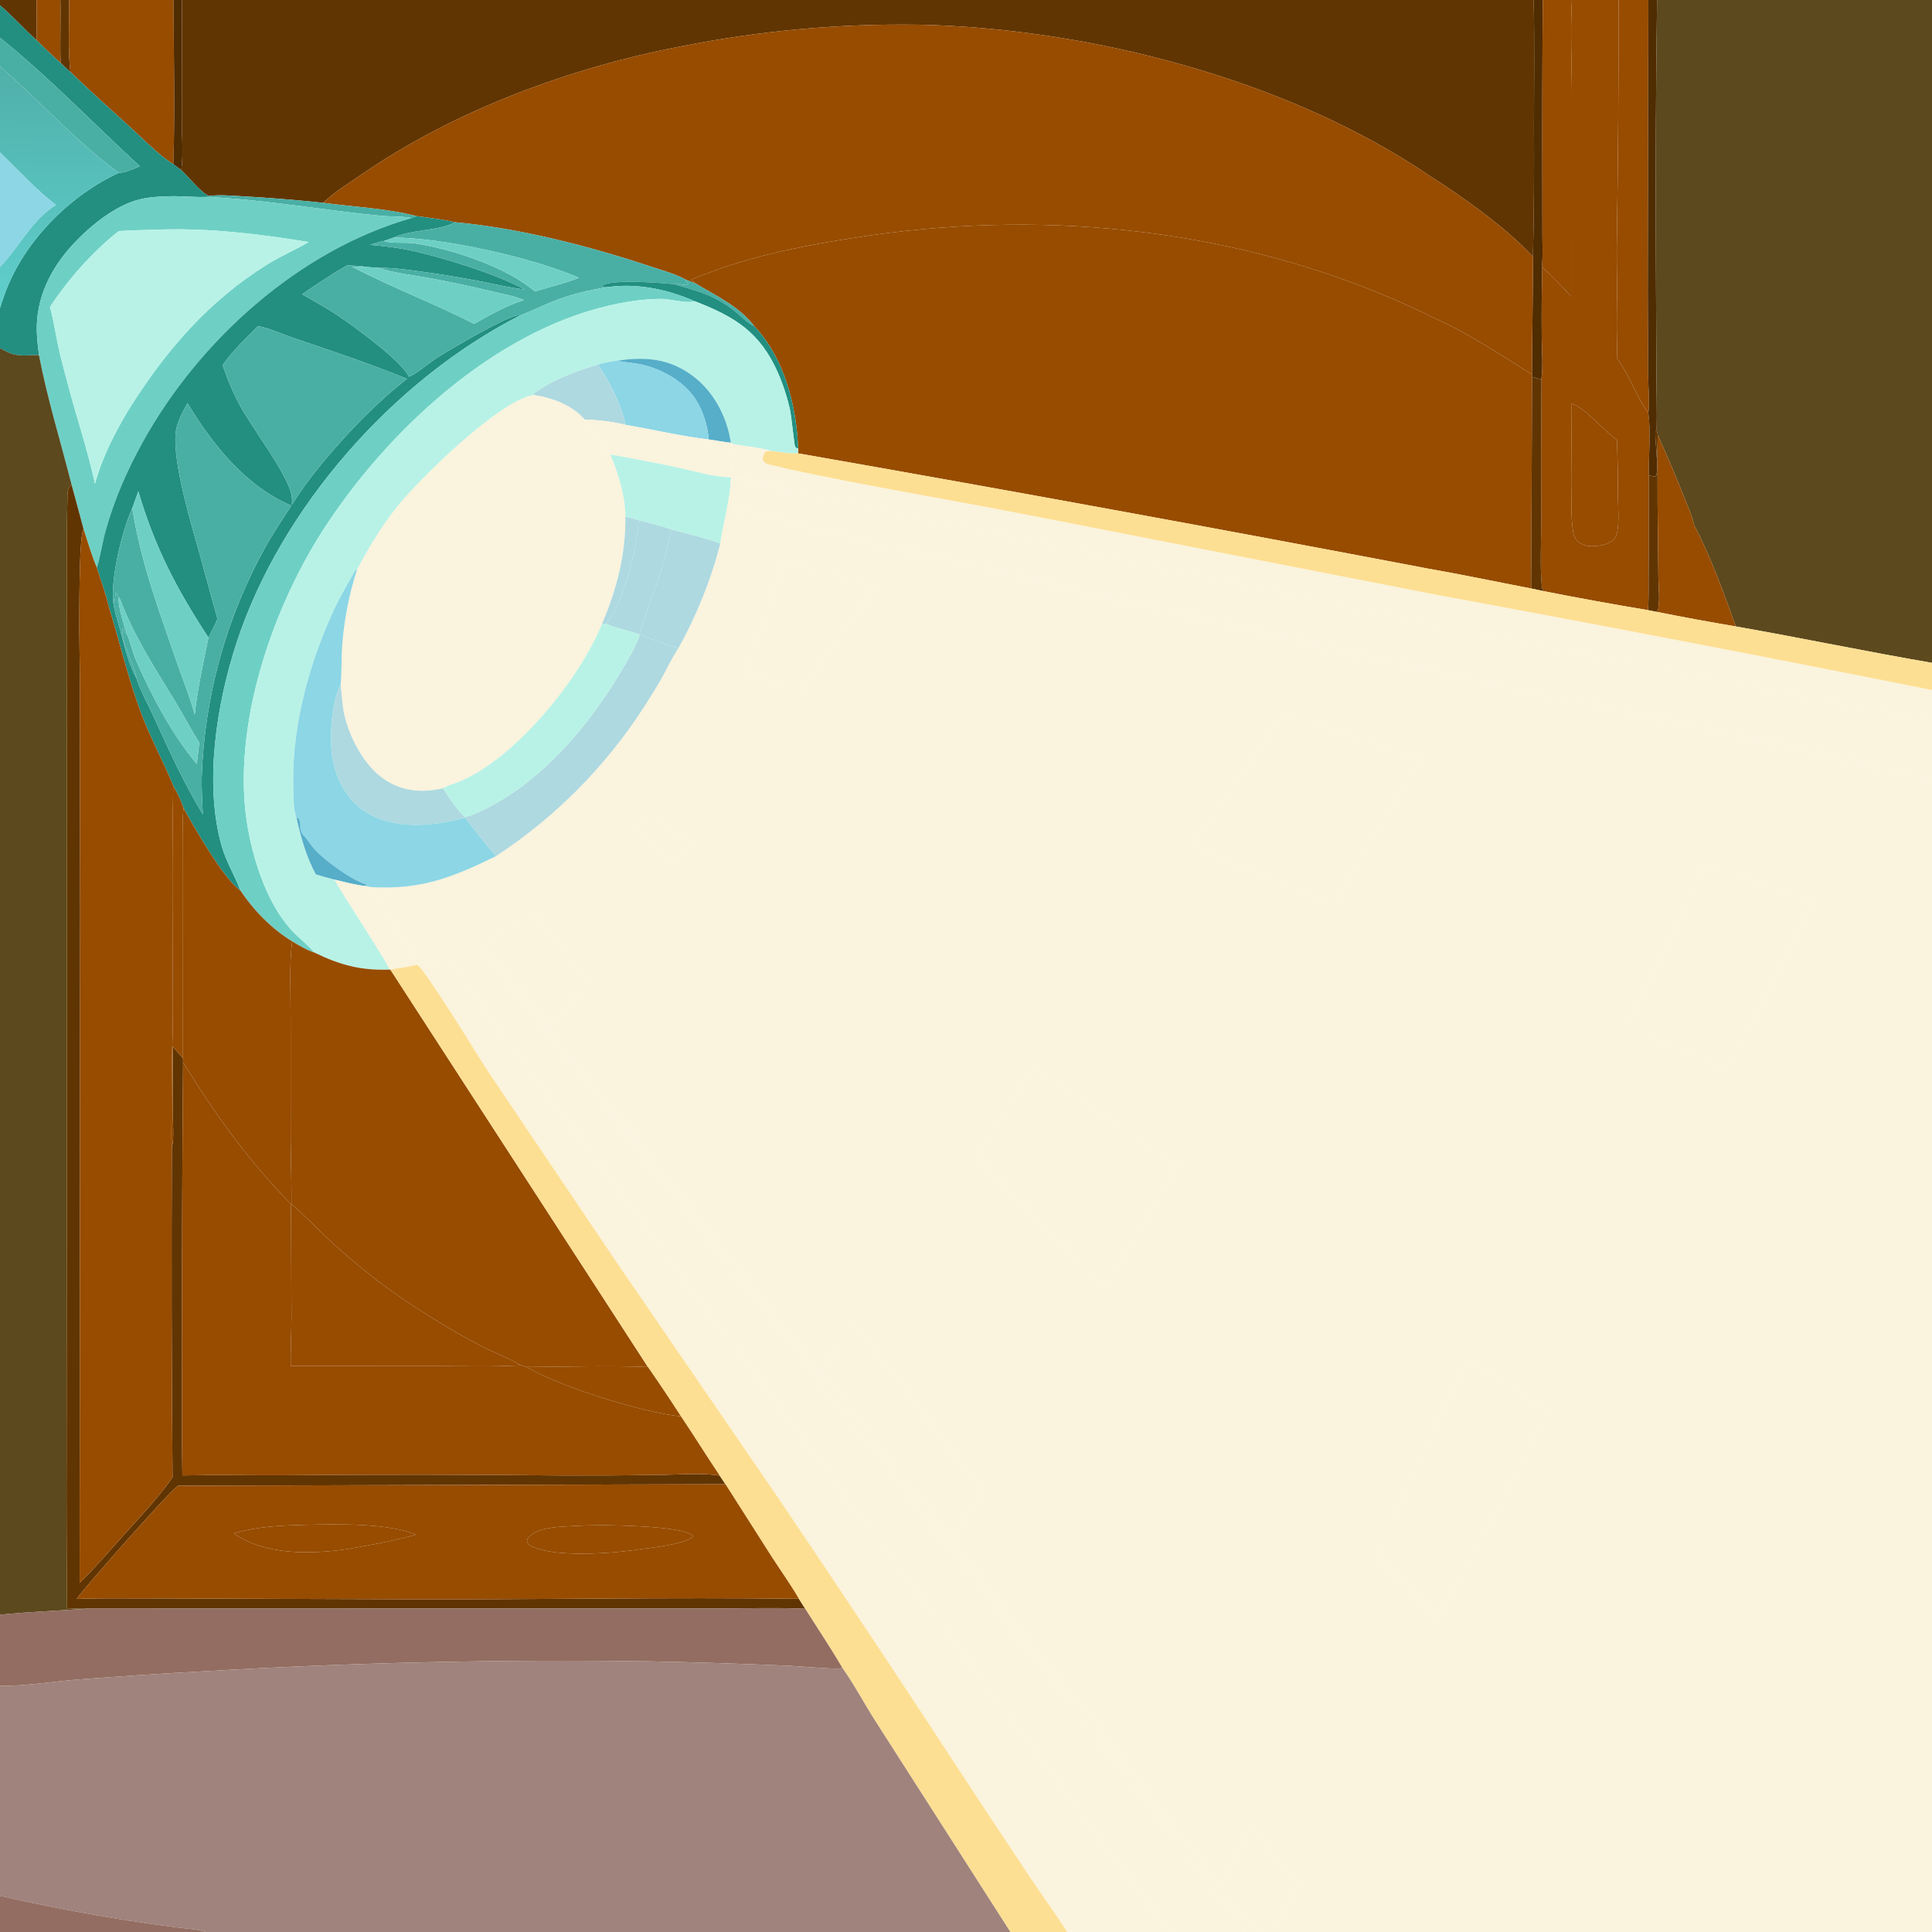 <?xml version="1.0" encoding="utf-8" ?>
<svg xmlns="http://www.w3.org/2000/svg" xmlns:xlink="http://www.w3.org/1999/xlink" width="1024" height="1024">
	<path fill="#613501" d="M0 0L19.367 0C19.409 7.142 19.536 14.294 19.477 21.435C12.817 15.406 6.829 8.685 0 2.825L0 0Z"/>
	<path fill="#974C00" d="M19.367 0L32.011 0C32.283 11.132 31.723 22.293 32.139 33.41C27.786 29.542 23.624 25.522 19.477 21.435C19.536 14.294 19.409 7.142 19.367 0Z"/>
	<path fill="#613501" d="M32.011 0L36.636 0C36.715 10.516 35.933 28.545 37.381 38.222C35.566 36.7 33.866 35.031 32.139 33.41C31.723 22.293 32.283 11.132 32.011 0Z"/>
	<path fill="#974C00" d="M36.636 0L86.037 0L91.977 0C92.008 28.922 92.866 58.136 91.853 87.022C90.085 85.948 88.457 84.715 86.802 83.478C80.474 78.488 74.688 72.597 68.731 67.162C58.211 57.564 47.624 48.123 37.381 38.222C35.933 28.545 36.715 10.516 36.636 0Z"/>
	<path fill="#502C01" d="M91.977 0L96.466 0L96.376 62.866C96.34 71.641 97.28 81.542 96.083 90.188L91.853 87.022C92.866 58.136 92.008 28.922 91.977 0Z"/>
	<path fill="#613501" d="M96.466 0L812.861 0C813.401 22.324 813.061 44.73 813.026 67.062C813.194 90.069 813.021 113.076 812.508 136.078C798.574 120.921 775.26 104.287 757.699 93.168C682.738 42.15 576.953 14.897 486.985 13.09C444.852 12.45 402.77 16.268 361.441 24.483C303.12 35.566 241.425 58.267 192.361 91.987C185.511 96.695 177.274 101.742 171.272 107.502C157.32 106.009 143.333 104.867 129.324 104.079C123.298 103.765 116.905 103.109 110.903 103.836C107.202 102.977 99.412 93.125 96.083 90.188C97.28 81.542 96.34 71.641 96.376 62.866L96.466 0Z"/>
	<path fill="#502C01" d="M812.861 0L817.707 0C817.461 32.53 817.38 65.061 817.463 97.592L817.499 124.586C817.517 130.014 817.801 135.625 817.299 141.03L817.444 141.569C817.129 153.943 817.031 166.322 817.149 178.699C817.214 185.987 817.948 194.066 816.928 201.256C815.358 200.637 813.663 200.23 812.042 199.753L811.952 198.442L812.568 136.445L812.508 136.078C813.021 113.076 813.194 90.069 813.026 67.062C813.061 44.73 813.401 22.324 812.861 0Z"/>
	<path fill="#974C00" d="M817.707 0L832.715 0C833.624 16.936 832.718 34.281 832.715 51.266L832.726 157.155C827.856 151.68 822.773 146.604 817.444 141.569L817.299 141.03C817.801 135.625 817.517 130.014 817.499 124.586L817.463 97.592C817.38 65.061 817.461 32.53 817.707 0Z"/>
	<path fill="#974C00" d="M832.715 0L857.903 0C857.923 43.282 857.599 86.564 856.931 129.841C856.802 149.7 857.711 169.558 856.959 189.409L857.05 189.946C863.676 198.833 867.156 210.094 873.657 218.961C875.089 229.343 873.773 240.84 873.911 251.369L873.963 251.897C873.821 268.831 874.044 285.764 873.818 302.697C873.727 309.477 874.062 316.648 873.407 323.374C854.981 320.308 836.602 316.968 818.275 313.355C817.683 312.261 817.258 311.504 817.149 310.245C816.183 299.121 816.928 287.266 816.892 276.07C816.799 251.387 816.844 226.703 817.026 202.02L816.928 201.256C817.948 194.066 817.214 185.987 817.149 178.699C817.031 166.322 817.129 153.943 817.444 141.569C822.773 146.604 827.856 151.68 832.726 157.155L832.715 51.266C832.718 34.281 833.624 16.936 832.715 0ZM856.929 233.16C849.587 227.794 841.375 217.285 833.037 213.76C832.928 227.791 832.936 241.824 833.059 255.856C833.095 264.355 832.381 273.715 833.836 282.074C834.152 283.889 834.712 285.347 836.021 286.67C838.299 288.975 841.455 289.556 844.585 289.478C848.318 289.384 852.842 288.535 855.508 285.674C856.666 284.431 857.045 282.866 857.3 281.231C858.158 275.739 857.637 269.651 857.587 264.082C857.543 253.909 857.378 243.736 857.091 233.567L856.929 233.16Z"/>
	<path fill="#974C00" d="M857.903 0L873.666 0L873.36 155.845L873.59 200.034C873.631 206.082 874.47 213.037 873.657 218.961C867.156 210.094 863.676 198.833 857.05 189.946L856.959 189.409C857.711 169.558 856.802 149.7 856.931 129.841C857.599 86.564 857.923 43.282 857.903 2.66454e-15L857.903 0Z"/>
	<path fill="#502C01" d="M873.666 0L878.282 0C877.64 45.982 877.432 91.97 877.659 137.956L877.935 197.802C877.979 207.86 878.292 217.972 878.069 228.022L877.43 228.204C876.835 232.49 879.667 250.046 877.509 252.505C876.158 252.535 875.237 252.283 873.963 251.897L873.911 251.369C873.773 240.84 875.089 229.343 873.657 218.961C874.47 213.037 873.631 206.082 873.59 200.034L873.36 155.845L873.666 0Z"/>
	<path fill="#5C491D" d="M878.282 0L1024 0L1024 351.326C989.263 345.367 954.754 338.123 920.034 332.029C913.536 313.863 906.773 295.285 897.869 278.139C896.992 273.689 894.877 269.199 893.228 264.974C888.666 253.407 883.803 241.962 878.643 230.649C878.559 229.653 878.37 228.964 878.069 228.022C878.292 217.972 877.979 207.86 877.935 197.802L877.659 137.956C877.432 91.97 877.64 45.982 878.282 0Z"/>
	<path fill="#228F81" d="M0 2.825C6.829 8.685 12.817 15.406 19.477 21.435C23.624 25.522 27.786 29.542 32.139 33.41C33.866 35.031 35.566 36.7 37.381 38.222C47.624 48.123 58.211 57.564 68.731 67.162C74.688 72.597 80.474 78.488 86.802 83.478C88.457 84.715 90.085 85.948 91.853 87.022L96.083 90.188C99.412 93.125 107.202 102.977 110.903 103.836L109.65 104.362L109.034 104.388C102.751 104.603 96.46 103.869 90.155 104.007C84.744 104.126 78.936 104.417 73.67 105.768C60.901 109.044 47.874 119.69 39.043 129.124C26.851 142.15 18.851 158.154 19.534 176.245C19.686 180.274 20.174 184.277 20.663 188.276C16.823 188.076 13.009 188.74 9.17 188.157C8.894 188.116 8.62 188.062 8.345 188.017C5.335 187.523 2.684 185.955 0 184.571L0 163.272C0.802 160.652 1.671 158.052 2.605 155.477C12.709 127.987 36.667 103.786 62.997 91.584C66.658 91.613 70.798 89.463 74.123 88.077C49.299 65.353 26.299 41.13 0 20.002L0 2.825Z"/>
	<path fill="#974C00" d="M171.272 107.502C177.274 101.742 185.511 96.695 192.361 91.987C241.425 58.267 303.12 35.566 361.441 24.483C402.77 16.268 444.852 12.45 486.985 13.09C576.953 14.897 682.738 42.15 757.699 93.168C775.26 104.287 798.574 120.921 812.508 136.078L812.568 136.445L811.952 198.442C794.273 187.446 776.736 175.569 757.481 167.397L757.395 167.166C753.832 165.446 750.249 163.766 746.648 162.127C657.801 121.839 557.207 110.957 461.094 124.795C436.759 128.298 412.11 132.709 388.59 140.043C381.119 142.373 373.784 145.331 366.463 148.089C366.504 148.57 368.129 149.537 368.675 150.25L363.561 148.281C358.024 145.162 350.812 143.242 344.782 141.232C312.506 130.468 275.102 120.871 241.257 117.806C234.514 116.233 227.518 115.533 220.671 114.508C204.625 110.409 187.656 109.706 171.272 107.502Z"/>
	<path fill="#49AFA5" d="M0 20.002C26.299 41.13 49.299 65.353 74.123 88.077C70.798 89.463 66.658 91.613 62.997 91.584C40.703 75.472 21.072 53.352 0 35.299L0 20.002Z"/>
	<defs>
		<linearGradient id="gradient_0" gradientUnits="userSpaceOnUse" x1="30.431" y1="36.702" x2="29.615" y2="159.697">
			<stop offset="0" stop-color="#50B0AA"/>
			<stop offset="1" stop-color="#5FCECB"/>
		</linearGradient>
	</defs>
	<path fill="url(#gradient_0)" d="M0 35.299C21.072 53.352 40.703 75.472 62.997 91.584C36.667 103.786 12.709 127.987 2.605 155.477C1.671 158.052 0.802 160.652 0 163.272L0 141.472C10 131.075 17.02 116.362 29.618 108.615C19.27 100.754 9.391 89.879 0 80.789L0 35.299Z"/>
	<path fill="#8CD6E5" d="M0 80.789C9.391 89.879 19.27 100.754 29.618 108.615C17.02 116.362 10 131.075 0 141.472L0 80.789Z"/>
	<path fill="#49AFA5" d="M110.903 103.836C116.905 103.109 123.298 103.765 129.324 104.079C143.333 104.867 157.32 106.009 171.272 107.502C187.656 109.706 204.625 110.409 220.671 114.508C219.731 115.003 219.084 115.412 218.04 115.612C216.348 114.761 205.44 114.734 202.472 114.447C171.554 111.456 140.716 105.837 109.65 104.362L110.903 103.836Z"/>
	<path fill="#6ED0C5" d="M20.663 188.276C20.174 184.277 19.686 180.274 19.534 176.245C18.851 158.154 26.851 142.15 39.043 129.124C47.874 119.69 60.901 109.044 73.67 105.768C78.936 104.417 84.744 104.126 90.155 104.007C96.46 103.869 102.751 104.603 109.034 104.388L109.65 104.362C140.716 105.837 171.554 111.456 202.472 114.447C205.44 114.734 216.348 114.761 218.04 115.612C158.45 132.597 105.519 180.465 75.816 234.016C67.383 249.219 60.6 264.682 55.94 281.447C54.168 287.822 53.301 294.63 51.327 300.886C48.538 294.292 46.499 287.228 44.294 280.418L37.936 256.835C32.161 234.109 25.067 211.291 20.663 188.276ZM82.633 121.739C76.08 121.947 69.489 122.035 62.948 122.48C49.111 133.371 36.203 147.996 26.508 162.715C28.357 169.642 29.435 176.743 30.941 183.748C32.381 190.449 34.248 197.096 35.99 203.725C40.608 221.297 46.505 238.67 50.376 256.402C54.009 242.562 61.297 228.376 68.782 216.195C88.035 185.612 110.976 159.098 141.988 139.945C148.976 135.628 156.509 132.371 163.624 128.304C137.109 123.921 109.566 120.652 82.633 121.739Z"/>
	<path fill="#228F81" d="M220.671 114.508C227.518 115.533 234.514 116.233 241.257 117.806C232.476 122.536 218.538 121.391 208.664 125.925L203.466 127.708C200.905 128.229 198.428 128.997 195.927 129.747C202.584 130.378 209.335 131.073 215.898 132.378C232.265 135.635 263.54 145.247 277.958 153.405C269.701 152.491 261.643 150.473 253.496 148.904C241.942 146.689 230.323 144.831 218.655 143.333C212.83 142.621 206.629 141.784 200.767 141.977C198.435 141.826 196.105 141.647 193.777 141.443C190.554 140.778 187.338 140.875 184.076 140.635C175.775 145.206 167.936 150.63 160.121 155.976C166.423 159.5 172.689 163.043 178.72 167.02C187.351 172.712 213.012 191.358 216.648 199.63C218.851 199.498 228.46 191.623 231.37 189.773C236.631 186.429 272.385 165.058 275.513 167.278C208.471 201.414 148.516 269.408 125.21 341.236C114.756 373.457 108.147 415.26 117.468 448.299C119.874 456.83 124.389 463.828 127.375 471.964C118.684 466.193 102.567 437.928 97.294 428.362C95.974 424.221 93.898 420.227 91.824 416.42C86.442 403.324 79.576 390.87 74.633 377.575C67.835 359.29 63.38 340.077 57.63 321.429C56.011 314.53 53.456 307.656 51.327 300.886C53.301 294.63 54.168 287.822 55.94 281.447C60.6 264.682 67.383 249.219 75.816 234.016C105.519 180.465 158.45 132.597 218.04 115.612C219.084 115.412 219.731 115.003 220.671 114.508ZM70.109 269.369C64.765 280.793 58.325 307.518 60.139 319.934C60.818 324.697 62.478 329.365 63.732 334.004C66.108 342.789 67.871 351.446 72.321 359.529C74.587 366.447 78.479 373.358 81.511 380.005C89.902 398.401 97.001 414.099 107.486 431.614C107.286 425.119 106.758 418.606 106.914 412.107C108.304 369.176 119.93 327.199 140.825 289.67C144.94 282.245 149.834 275.126 154.427 267.982C130.361 257.84 112.426 235.455 99.394 213.635C99.201 213.955 99.016 214.279 98.84 214.608C96.246 219.371 93.425 224.621 93.042 230.127C91.858 247.109 101.789 279.101 106.524 296.189C109.459 306.778 112.231 317.401 115.284 327.958C113.874 331.342 112.099 334.637 110.485 337.932C93.571 312.094 82.067 290.156 73.304 260.434C72.221 263.406 71.156 266.384 70.109 269.369ZM136.726 172.887C130.267 179.373 123.182 185.982 117.992 193.561C120.671 201.292 123.702 208.747 127.722 215.899C134.676 228.27 150.339 248.502 154.13 260.727C154.839 263.011 154.85 265.188 154.721 267.552C160.083 258.898 166.137 251.03 172.656 243.227C185.931 227.542 199.563 213.536 215.686 200.748C195.721 192.638 175.425 185.854 155.03 178.942C149.853 177.187 141.85 173.556 136.726 172.887Z"/>
	<path fill="#49AFA5" d="M208.664 125.925C218.538 121.391 232.476 122.536 241.257 117.806C275.102 120.871 312.506 130.468 344.782 141.232C350.812 143.242 358.024 145.162 363.561 148.281L363.413 149.093L364.762 149.924L364.8 150.617C362.561 152.009 358.697 149.33 357.108 150.588C349.286 149.893 324.755 147.84 318.993 151.395C319.929 152.015 320.591 152.102 321.697 152.223C311.849 153.821 302.042 156.148 292.766 159.888C286.964 162.227 281.374 165.074 275.513 167.278C272.385 165.058 236.631 186.429 231.37 189.773C228.46 191.623 218.851 199.498 216.648 199.63C213.012 191.358 187.351 172.712 178.72 167.02C172.689 163.043 166.423 159.5 160.121 155.976C167.936 150.63 175.775 145.206 184.076 140.635C187.338 140.875 190.554 140.778 193.777 141.443L186.5 141.307C207.63 152.365 230.056 160.786 251.288 171.632C259.719 167.009 268.43 161.772 277.72 159.086C272.785 156.95 267.144 155.971 261.924 154.712C250.269 151.902 238.701 149.418 226.903 147.275C218.356 145.722 208.992 144.782 200.767 141.977C206.629 141.784 212.83 142.621 218.655 143.333C230.323 144.831 241.942 146.689 253.496 148.904C261.643 150.473 269.701 152.491 277.958 153.405C263.54 145.247 232.265 135.635 215.898 132.378C209.335 131.073 202.584 130.378 195.927 129.747C198.428 128.997 200.905 128.229 203.466 127.708C206.961 129.207 215.23 128.348 219.487 128.95C239.018 131.711 268.877 141.632 283.478 154.485C291.27 152.082 299.294 150.255 306.876 147.236C282.685 136.665 235.074 125.96 208.664 125.925Z"/>
	<path fill="#974C00" d="M368.675 150.25C368.129 149.537 366.504 148.57 366.463 148.089C373.784 145.331 381.119 142.373 388.59 140.043C412.11 132.709 436.759 128.298 461.094 124.795C557.207 110.957 657.801 121.839 746.648 162.127C750.249 163.766 753.832 165.446 757.395 167.166L757.481 167.397C776.736 175.569 794.273 187.446 811.952 198.442L812.042 199.753L811.54 311.912C793.205 308.383 774.906 304.518 756.515 301.306C645.472 280.139 534.275 259.794 422.931 240.271L423.042 237.637C422.159 214.987 415.718 189.815 399.829 172.945C391.861 162.373 379.656 156.938 368.675 150.25Z"/>
	<path fill="#B8F2E6" d="M62.948 122.48C69.489 122.035 76.08 121.947 82.633 121.739C109.566 120.652 137.109 123.921 163.624 128.304C156.509 132.371 148.976 135.628 141.988 139.945C110.976 159.098 88.035 185.612 68.782 216.195C61.297 228.376 54.009 242.562 50.376 256.402C46.505 238.67 40.608 221.297 35.99 203.725C34.248 197.096 32.381 190.449 30.941 183.748C29.435 176.743 28.357 169.642 26.508 162.715C36.203 147.996 49.111 133.371 62.948 122.48Z"/>
	<path fill="#6ED0C5" d="M203.466 127.708L208.664 125.925C235.074 125.96 282.685 136.665 306.876 147.236C299.294 150.255 291.27 152.082 283.478 154.485C268.877 141.632 239.018 131.711 219.487 128.95C215.23 128.348 206.961 129.207 203.466 127.708Z"/>
	<path fill="#6ED0C5" d="M186.5 141.307L193.777 141.443C196.105 141.647 198.435 141.826 200.767 141.977C208.992 144.782 218.356 145.722 226.903 147.275C238.701 149.418 250.269 151.902 261.924 154.712C267.144 155.971 272.785 156.95 277.72 159.086C268.43 161.772 259.719 167.009 251.288 171.632C230.056 160.786 207.63 152.365 186.5 141.307Z"/>
	<path fill="#49AFA5" d="M357.108 150.588C358.697 149.33 362.561 152.009 364.8 150.617L364.762 149.924L363.413 149.093L363.561 148.281L368.675 150.25C379.656 156.938 391.861 162.373 399.829 172.945C395.992 171.181 392.089 166.932 388.674 164.309C378.117 156.201 369.625 154.197 357.108 150.588Z"/>
	<path fill="#228F81" d="M321.697 152.223C320.591 152.102 319.929 152.015 318.993 151.395C324.755 147.84 349.286 149.893 357.108 150.588C369.625 154.197 378.117 156.201 388.674 164.309C392.089 166.932 395.992 171.181 399.829 172.945C415.718 189.815 422.159 214.987 423.042 237.637L422.107 237.511C421.854 237.193 421.517 236.927 421.348 236.558C421.075 235.962 419.315 219.909 418.739 217.321C417.237 210.541 415.086 203.922 412.317 197.555C402.75 175.926 389.441 167.851 368.13 159.626C353.695 153.299 337.359 149.907 321.697 152.223Z"/>
	<path fill="#6ED0C5" d="M321.697 152.223C337.359 149.907 353.695 153.299 368.13 159.626C367.865 159.704 367.602 159.788 367.335 159.858C363.758 160.788 355.041 158.483 350.67 158.433C341.661 158.331 331.191 159.993 322.456 162.036C261.045 176.397 204.91 228.845 171.476 280.593C142.795 324.986 120.901 390.919 132.306 443.763C135.956 460.672 142.502 479.545 154.199 492.645C158.026 496.931 162.94 500.486 166.553 504.835C162.364 503.521 158.639 501.182 154.887 498.957C143.894 492.22 134.551 482.628 127.375 471.964C124.389 463.828 119.874 456.83 117.468 448.299C108.147 415.26 114.756 373.457 125.21 341.236C148.516 269.408 208.471 201.414 275.513 167.278C281.374 165.074 286.964 162.227 292.766 159.888C302.042 156.148 311.849 153.821 321.697 152.223Z"/>
	<path fill="#B8F2E6" d="M166.553 504.835C162.94 500.486 158.026 496.931 154.199 492.645C142.502 479.545 135.956 460.672 132.306 443.763C120.901 390.919 142.795 324.986 171.476 280.593C204.91 228.845 261.045 176.397 322.456 162.036C331.191 159.993 341.661 158.331 350.67 158.433C355.041 158.483 363.758 160.788 367.335 159.858C367.602 159.788 367.865 159.704 368.13 159.626C389.441 167.851 402.75 175.926 412.317 197.555C415.086 203.922 417.237 210.541 418.739 217.321C419.315 219.909 421.075 235.962 421.348 236.558C421.517 236.927 421.854 237.193 422.107 237.511L423.042 237.637L422.931 240.271C422.819 240.276 422.706 240.279 422.594 240.287C417.96 240.604 413.322 239.5 408.714 239.038C402.36 237.067 394.734 236.568 388.114 235.3L387.352 234.679C387.333 234.495 387.323 234.31 387.294 234.128C385.075 220.247 377.991 207.049 366.503 198.732C354.394 189.965 341.61 188.914 327.207 191.179C323.769 191.421 320.206 192.345 316.88 193.248C305.26 196.696 292.479 201.466 282.727 208.776L282.937 209.388C265.096 211.813 220.828 255.067 209.355 270.081C201.179 280.78 195.476 290.347 189.174 302.112L188.481 301.958C184.711 308.79 180.552 315.636 177.249 322.697C164.27 350.449 154.892 383.983 155.465 414.795C155.571 420.541 155.26 427.565 156.935 433.013C157.024 433.302 157.088 433.604 157.234 433.867C159.542 444.019 162.406 454.224 167.396 463.429C170.704 464.459 174.041 465.394 177.403 466.232C180.62 472.751 206.586 511.73 206.393 513.903C191.257 514.464 180.089 511.454 166.553 504.835Z"/>
	<path fill="#49AFA5" d="M117.992 193.561C123.182 185.982 130.267 179.373 136.726 172.887C141.85 173.556 149.853 177.187 155.03 178.942C175.425 185.854 195.721 192.638 215.686 200.748C199.563 213.536 185.931 227.542 172.656 243.227C166.137 251.03 160.083 258.898 154.721 267.552C154.85 265.188 154.839 263.011 154.13 260.727C150.339 248.502 134.676 228.27 127.722 215.899C123.702 208.747 120.671 201.292 117.992 193.561Z"/>
	<path fill="#5C491D" d="M0 184.571C2.684 185.955 5.335 187.523 8.345 188.017C8.62 188.062 8.894 188.116 9.17 188.157C13.009 188.74 16.823 188.076 20.663 188.276C25.067 211.291 32.161 234.109 37.936 256.835C35.543 259.111 35.82 260.881 35.742 263.951C35.133 287.893 35.621 311.937 35.523 335.893L35.482 526.157L35.297 769.25C35.203 797.085 35.289 824.92 35.557 852.754C39.447 852.544 43.272 852.342 47.164 852.592C31.413 853.673 15.729 854.247 0 855.843L0 184.571Z"/>
	<path fill="#56AEC9" d="M327.207 191.179C341.61 188.914 354.394 189.965 366.503 198.732C377.991 207.049 385.075 220.247 387.294 234.128C387.323 234.31 387.333 234.495 387.352 234.679C383.449 234.245 379.532 233.512 375.645 232.926C375.052 225.611 372.669 217.835 368.679 211.656C362.446 202.004 350.424 195.411 339.373 193.076C335.514 192.261 331.548 192.176 327.693 191.295C327.531 191.258 327.369 191.218 327.207 191.179Z"/>
	<path fill="#8CD6E5" d="M316.88 193.248C320.206 192.345 323.769 191.421 327.207 191.179C327.369 191.218 327.531 191.258 327.693 191.295C331.548 192.176 335.514 192.261 339.373 193.076C350.424 195.411 362.446 202.004 368.679 211.656C372.669 217.835 375.052 225.611 375.645 232.926C360.827 231.218 346.378 227.664 331.684 225.221C328.807 213.579 323.65 203.102 316.88 193.248Z"/>
	<path fill="#AED9E0" d="M282.937 209.388L282.727 208.776C292.479 201.466 305.26 196.696 316.88 193.248C323.65 203.102 328.807 213.579 331.684 225.221C325.036 223.517 316.748 222.471 309.88 222.44C309.782 222.308 309.695 222.167 309.586 222.045C303.074 214.754 292.354 210.73 282.937 209.388Z"/>
	<path fill="#613501" d="M812.042 199.753C813.663 200.23 815.358 200.637 816.928 201.256L817.026 202.02C816.844 226.703 816.799 251.387 816.892 276.07C816.928 287.266 816.183 299.121 817.149 310.245C817.258 311.504 817.683 312.261 818.275 313.355L811.54 311.912L812.042 199.753Z"/>
	<path fill="#FAF3DD" d="M189.174 302.112C195.476 290.347 201.179 280.78 209.355 270.081C220.828 255.067 265.096 211.813 282.937 209.388C292.354 210.73 303.074 214.754 309.586 222.045C309.695 222.167 309.782 222.308 309.88 222.44C314.86 228.164 318.416 235.508 323.56 240.861C327.754 251.588 331.329 262.15 331.494 273.805C331.675 293.743 326.899 312.415 319.08 330.644C307.231 359.925 273.507 401.513 244.062 414.011C241.067 415.282 237.64 416.232 234.774 417.706C233.219 418.242 231.618 418.48 229.993 418.701C219.556 420.124 210.121 418.117 201.724 411.612C192.164 404.205 184.905 390.009 182.393 378.37C181.31 373.35 181.198 368.006 180.548 362.907C181.16 356.478 180.872 349.914 181.285 343.452C182.162 329.71 184.902 315.239 189.174 302.112Z"/>
	<path fill="#49AFA5" d="M60.139 319.934C58.325 307.518 64.765 280.793 70.109 269.369C74.923 299.276 84.597 324.435 94.382 352.834C97.325 361.377 100.916 370.024 103.202 378.749C104.654 365.161 107.767 351.336 110.485 337.932C112.099 334.637 113.874 331.342 115.284 327.958C112.231 317.401 109.459 306.778 106.524 296.189C101.789 279.101 91.858 247.109 93.042 230.127C93.425 224.621 96.246 219.371 98.84 214.608C99.016 214.279 99.201 213.955 99.394 213.635C112.426 235.455 130.361 257.84 154.427 267.982C149.834 275.126 144.94 282.245 140.825 289.67C119.93 327.199 108.304 369.176 106.914 412.107C106.758 418.606 107.286 425.119 107.486 431.614C97.001 414.099 89.902 398.401 81.511 380.005C78.479 373.358 74.587 366.447 72.321 359.529C71.627 352.783 64.394 341.29 64.838 333.044L65.584 333.101C65.982 334.083 66.167 334.905 66.394 335.936L67.202 335.976C69.356 340.449 70.147 345.629 72.18 350.188C80.559 368.983 91.034 389.103 104.325 404.916L105.611 393.702C100.958 386.204 96.868 378.359 92.264 370.831C81.762 353.658 71.062 337.128 63.866 318.18C63.541 317.323 63.474 317.207 62.802 316.492L61.766 314.435L61.24 314.421C61.063 316.177 61.102 318.427 60.139 319.934Z"/>
	<path fill="#974C00" d="M833.037 213.76C841.375 217.285 849.587 227.794 856.929 233.16L857.091 233.567C857.378 243.736 857.543 253.909 857.587 264.082C857.637 269.651 858.158 275.739 857.3 281.231C857.045 282.866 856.666 284.431 855.508 285.674C852.842 288.535 848.318 289.384 844.585 289.478C841.455 289.556 838.299 288.975 836.021 286.67C834.712 285.347 834.152 283.889 833.836 282.074C832.381 273.715 833.095 264.355 833.059 255.856C832.936 241.824 832.928 227.791 833.037 213.76Z"/>
	<path fill="#FAF3DD" d="M309.88 222.44C316.748 222.471 325.036 223.517 331.684 225.221C346.378 227.664 360.827 231.218 375.645 232.926C379.532 233.512 383.449 234.245 387.352 234.679L388.114 235.3L387.964 244.057C387.76 247.017 387.412 250.033 387.502 253C377.876 252.84 367.197 249.495 357.813 247.492C346.493 245.077 334.951 242.979 323.56 240.861C318.416 235.508 314.86 228.164 309.88 222.44Z"/>
	<path fill="#613501" d="M873.963 251.897C875.237 252.283 876.158 252.535 877.509 252.505C879.667 250.046 876.835 232.49 877.43 228.204L878.069 228.022C878.37 228.964 878.559 229.653 878.643 230.649C878.364 238.369 878.509 246.114 878.542 253.838C878.455 271.007 878.868 288.178 878.962 305.347C878.989 310.256 879.87 318.121 878.882 322.783C878.755 323.385 878.524 323.849 878.145 324.314L873.407 323.374C874.062 316.648 873.727 309.477 873.818 302.697C874.044 285.764 873.821 268.831 873.963 251.897Z"/>
	<path fill="#974C00" d="M878.643 230.649C883.803 241.962 888.666 253.407 893.228 264.974C894.877 269.199 896.992 273.689 897.869 278.139C906.773 295.285 913.536 313.863 920.034 332.029C906.033 329.668 892.068 327.096 878.145 324.314C878.524 323.849 878.755 323.385 878.882 322.783C879.87 318.121 878.989 310.256 878.962 305.347C878.868 288.178 878.455 271.007 878.542 253.838C878.509 246.114 878.364 238.369 878.643 230.649Z"/>
	<path fill="#FAF3DD" d="M388.114 235.3C394.734 236.568 402.36 237.067 408.714 239.038C407.625 239.142 406.572 239.241 405.499 239.467C404.8 240.893 404.329 241.912 404.271 243.544C404.867 244.751 405.259 245.389 406.582 245.881C409.453 246.949 412.639 247.009 415.641 248.157C458.383 257.454 501.676 264.497 544.614 272.9L762.334 315.447C849.682 331.552 936.906 348.316 1024 365.738L1024 381.816C1015.48 379.248 1006.1 378.382 997.317 376.89C984.573 374.638 971.85 372.266 959.15 369.776L785.48 336.49C739.132 327.18 692.865 317.464 646.687 307.344L520.042 281.291L449.835 266.47C439.693 264.305 429.602 261.67 419.408 259.787C410.07 256.996 397.111 253.75 387.502 253C387.412 250.033 387.76 247.017 387.964 244.057L388.114 235.3Z"/>
	<path fill="#FDDF93" d="M415.641 248.157C412.639 247.009 409.453 246.949 406.582 245.881C405.259 245.389 404.867 244.751 404.271 243.544C404.329 241.912 404.8 240.893 405.499 239.467C406.572 239.241 407.625 239.142 408.714 239.038C413.322 239.5 417.96 240.604 422.594 240.287C422.706 240.279 422.819 240.276 422.931 240.271C534.275 259.794 645.472 280.139 756.515 301.306C774.906 304.518 793.205 308.383 811.54 311.912L818.275 313.355C836.602 316.968 854.981 320.308 873.407 323.374L878.145 324.314C892.068 327.096 906.033 329.668 920.034 332.029C954.754 338.123 989.263 345.367 1024 351.326L1024 365.738C936.906 348.316 849.682 331.552 762.334 315.447L544.614 272.9C501.676 264.497 458.383 257.454 415.641 248.157Z"/>
	<path fill="#B8F2E6" d="M323.56 240.861C334.951 242.979 346.493 245.077 357.813 247.492C367.197 249.495 377.876 252.84 387.502 253C386.785 266.19 383.697 275.57 381.753 288.105C373.511 284.963 364.444 283.167 355.961 280.645C350.354 278.665 344.25 277.269 338.494 275.729L331.494 273.805C331.329 262.15 327.754 251.588 323.56 240.861Z"/>
	<path fill="#FAF3DD" d="M387.502 253C397.111 253.75 410.07 256.996 419.408 259.787C418.008 260.656 414.816 259.534 413.216 259.16C407.833 257.9 392.835 253.23 388.181 254.236C387.983 255.149 388.014 255.747 388.118 256.649C388.557 260.448 385.423 264.963 387.568 268.347C388.915 268.922 389.986 268.923 391.415 268.921C390.118 269.257 388.889 269.337 387.9 270.264C390.345 271.97 413.851 276.858 417.632 277.141C424.061 279.465 430.894 280.987 437.519 282.664C451.946 286.317 466.395 289.421 480.907 292.673L558.73 310.776L657.803 333.291L717.262 347.616C745.684 354.106 774.183 360.25 802.754 366.048C858.999 377.067 915.029 389.153 970.815 402.3C980.051 404.484 989.314 406.547 998.604 408.488C1007.06 410.205 1015.77 411.638 1024 414.245L1024 1024L674.64 1024C677.237 1016.41 684.123 1006.94 687.866 999.216C680.031 988.126 670.653 978.228 662.929 967.056C657.589 978.024 652.778 989.164 647.608 1000.2C644.198 994.785 639.829 989.928 635.79 984.98C630.138 978.024 624.569 971.002 619.082 963.916C606.931 947.94 594.969 931.759 582.589 915.961C576.42 908.089 569.848 900.516 563.612 892.69C551.462 877.443 539.611 861.897 527.896 846.319C522.958 839.754 517.904 833.196 512.699 826.839C510.036 823.586 506.319 820.194 504.33 816.529C510.179 807.881 516.372 799.157 520.904 789.743C505.294 770.046 489.889 750.187 474.691 730.171C467.15 720.188 459.217 710.425 452.228 700.042C447.926 709.526 440.705 718.449 434.943 727.139C430.926 725.805 348.754 616.114 335.837 602.3C327.125 591.713 319.07 580.558 310.537 569.82C304.364 562.053 297.205 554.448 291.701 546.221L291.304 544.961C298.322 538.715 305.447 527.65 311.332 520.1C307.722 515.382 303.808 510.911 300.277 506.125C295.011 498.986 290.045 491.249 284.115 484.661C281.161 486.092 257.371 498.279 256.382 499.994L257.032 502.033L256.021 502.293C255.219 501.754 254.552 501.05 253.572 501.059C253.269 502.173 253.308 502.177 253.907 503.115C255.721 505.954 258.741 508.15 260.854 510.796C264.12 514.884 288 546.264 289.499 547.139C298.338 557.77 306.972 568.569 315.397 579.531C321.906 588.062 328.139 596.915 335.1 605.085C337.94 610.96 350.427 625.149 355.335 631.506C359.457 636.844 363.142 642.585 367.36 647.831C369.697 650.736 372.568 652.948 374.451 656.208C377.333 661.2 381.382 665.476 384.873 670.044C391.294 678.587 397.804 687.062 404.401 695.47C408.14 700.144 412.185 704.571 415.944 709.23C426.886 722.79 437.057 737.192 447.704 751.002C452.814 757.63 458.386 763.958 463.632 770.489C474.048 783.456 483.833 796.895 494.269 809.851C498.981 815.702 503.606 821.78 508.459 827.496C511.818 831.453 515.656 835.211 518.777 839.328C521.43 842.827 523.725 846.629 526.275 850.209C532.199 858.582 538.269 866.851 544.481 875.013C546.904 878.202 549.809 881.032 552.361 884.119C557.124 889.88 561.648 896.027 566.316 901.902C569.385 905.765 571.797 910.11 574.848 913.98C583.074 924.413 591.79 934.546 599.932 945.047C606.254 953.201 612.085 961.776 618.205 970.086C623.098 976.73 628.313 983.141 633.237 989.766C636.809 994.572 640.08 999.638 643.818 1004.31C649.044 1010.85 655.964 1016.62 660.009 1024L620.635 1024C597.14 994.3 575.259 963.348 552.558 933.052L394.948 721.66L289.832 579.458L260.432 539.815C252.497 529.159 244.651 518.812 237.569 507.54C232.179 508.814 226.751 510.31 221.265 511.081C213.176 497.158 205.492 483.041 195.824 470.111C222.615 471.867 239.519 465.251 262.911 453.758C294.428 433.098 321.239 406.03 341.597 374.317C344.863 369.226 348.136 364.06 351.064 358.765C353.742 353.92 356.1 348.882 359.096 344.22L359.52 343.567C369.147 326.504 376.921 307.09 381.753 288.105C383.697 275.57 386.785 266.19 387.502 253ZM414.649 297.185C410.821 315.354 402.398 339.642 393.998 356.109C403.81 360.009 413.955 364.066 424.103 366.997C426.711 363.373 429.283 359.716 432.052 356.212C442.222 340.82 453.852 326.354 463.963 310.975C447.479 306.572 431.231 301.206 414.649 297.185ZM681.065 378.294C673.753 387.27 667.393 397.019 660.796 406.521L631.561 448.297C639.984 451.232 648.011 455.007 656.237 458.431C672.542 465.282 688.907 471.99 705.331 478.553C706.395 478.465 706.46 478.686 707.212 477.829C711.11 473.389 714.216 467.22 717.384 462.179C729.735 442.528 740.158 421.531 753.2 402.354C739.939 397.304 726.356 393.337 712.949 388.716C705.814 386.257 687.815 378.909 681.065 378.294ZM343.398 432.29L337.65 438.011C341.925 442.263 353.811 455.433 358.082 457.705C358.683 457.415 358.917 457.337 359.32 456.786C361.458 453.298 363.651 450.004 366.534 447.076C358.946 442.017 351.5 436.503 343.398 432.29ZM904.224 458.151L872.926 521.242C869.162 528.982 865.813 536.929 861.966 544.627C868.01 547.064 912.503 566.401 914.914 566.381C915.914 565.483 916.38 564.769 917.006 563.611C923.198 551.192 930.002 539.11 936.291 526.755C944.596 510.438 952.467 493.764 961.293 477.727C948.35 474.297 935.796 469.133 923.236 464.505C917.118 462.25 910.669 459.216 904.224 458.151ZM548.555 566.285C537.907 581.071 527.848 596.251 517.761 611.409C524.637 622.087 542.877 638.753 552.437 648.314C563.637 659.514 574.513 671.163 585.969 682.087C587.14 680.157 588.264 678.174 589.503 676.287C597.168 663.792 604.708 651.221 612.122 638.575C616.199 631.77 621.12 624.872 624.379 617.655C617.109 611.578 608.402 607.061 600.523 601.832C592.698 596.64 585.099 591.076 577.3 585.83C567.706 579.379 557.834 573.182 548.555 566.285ZM777.99 720.309C769.499 737.09 761.938 754.126 753.971 771.146C745.683 788.854 736.945 806.615 729.697 824.777C734.508 830.795 740.468 835.957 745.989 841.313C751.646 846.803 757.104 852.49 762.752 857.982L766.517 850.614C777.092 828.937 789.175 807.877 800.728 786.705C807.586 774.138 813.881 761.206 820.923 748.75C811.619 742.404 802.449 735.82 793.017 729.669C788.161 726.502 782.554 723.798 777.99 720.309Z"/>
	<path fill="#FAF3DD" d="M419.408 259.787C429.602 261.67 439.693 264.305 449.835 266.47L520.042 281.291L646.687 307.344C692.865 317.464 739.132 327.18 785.48 336.49L959.15 369.776C971.85 372.266 984.573 374.638 997.317 376.89C1006.1 378.382 1015.48 379.248 1024 381.816L1024 412.329C1019.28 411.569 1014.6 410.047 1009.93 408.987L974.322 400.732C945.833 394.064 917.108 388.007 888.504 381.834C857.135 375.064 825.504 369.407 794.125 362.659C739.266 350.645 684.531 338.075 629.927 324.951C611.435 320.622 592.752 317.014 574.254 312.678C551.067 307.063 527.829 301.665 504.542 296.484C497.393 294.855 490.134 293.638 483.009 291.928L443.787 282.483C435.31 280.397 426.585 277.736 417.935 276.555C413.957 274.27 397.68 271.274 391.415 268.921C389.986 268.923 388.915 268.922 387.568 268.347C385.423 264.963 388.557 260.448 388.118 256.649C388.014 255.747 387.983 255.149 388.181 254.236C392.835 253.23 407.833 257.9 413.216 259.16C414.816 259.534 418.008 260.656 419.408 259.787Z"/>
	<path fill="#613501" d="M35.557 852.754C35.289 824.92 35.203 797.085 35.297 769.25L35.482 526.157L35.523 335.893C35.621 311.937 35.133 287.893 35.742 263.951C35.82 260.881 35.543 259.111 37.936 256.835L44.294 280.418C42.023 284.097 42.153 316.464 42.067 323.516C41.907 336.567 42.336 349.606 42.345 362.654L42.48 484L42.21 838.94C50.135 831.307 57.284 822.815 64.641 814.639C73.754 804.512 83.66 794.187 91.456 782.993C90.937 724.756 90.816 666.516 91.093 608.277C92.415 602.879 91.551 595.507 91.549 589.903L91.565 554.596C93.318 556.753 95.095 558.85 96.976 560.897L97.035 563.04C96.59 615.193 96.408 667.348 96.488 719.502C96.517 740.319 96.3 761.184 96.659 781.995C114.304 781.607 131.966 781.97 149.615 781.911C199.453 781.483 249.294 781.527 299.131 782.04C316.421 782.088 333.712 781.977 351 781.705C360.135 781.593 372.668 780.559 381.488 782.148L384.507 786.661L94.302 787.461C89.244 791.047 45.084 841.053 40.617 847.456C55.418 846.898 70.198 847.289 85.002 847.205L214.691 847.647C284.251 847.889 353.885 846.489 423.433 847.4L426.797 852.687C411.846 851.993 396.587 852.519 381.612 852.514L295.573 852.525L47.164 852.592C43.272 852.342 39.447 852.544 35.557 852.754Z"/>
	<path fill="#6ED0C5" d="M70.109 269.369C71.156 266.384 72.221 263.406 73.304 260.434C82.067 290.156 93.571 312.094 110.485 337.932C107.767 351.336 104.654 365.161 103.202 378.749C100.916 370.024 97.325 361.377 94.382 352.834C84.597 324.435 74.923 299.276 70.109 269.369Z"/>
	<path fill="#FAF3DD" d="M417.632 277.141C413.851 276.858 390.345 271.97 387.9 270.264C388.889 269.337 390.118 269.257 391.415 268.921C397.68 271.274 413.957 274.27 417.935 276.555L417.632 277.141Z"/>
	<path fill="#AED9E0" d="M331.494 273.805L338.494 275.729C337.739 290.59 330.604 318.813 321.24 330.674L319.08 330.644C326.899 312.415 331.675 293.743 331.494 273.805Z"/>
	<path fill="#AED9E0" d="M338.494 275.729C344.25 277.269 350.354 278.665 355.961 280.645C354.054 287.136 353.105 293.9 351.08 300.371C347.33 312.349 342.669 324.067 338.985 336.059C345.67 339.183 352.454 341.511 359.52 343.567L359.096 344.22C356.1 348.882 353.742 353.92 351.064 358.765C348.136 364.06 344.863 369.226 341.597 374.317C321.239 406.03 294.428 433.098 262.911 453.758C257.041 447.379 251.835 440.221 246.457 433.418C230.197 437.71 211.039 439.907 195.645 431.487C185.867 426.14 179.992 416.568 177.061 406.035C174.074 395.303 175.196 372.425 180.548 362.907C181.198 368.006 181.31 373.35 182.393 378.37C184.905 390.009 192.164 404.205 201.724 411.612C210.121 418.117 219.556 420.124 229.993 418.701C231.618 418.48 233.219 418.242 234.774 417.706C237.8 422.481 242.301 429.41 246.486 433.133C250.624 431.974 254.47 430.192 258.291 428.242C288.159 412.998 312.471 384.185 329.218 355.748C332.783 349.694 336.927 343.049 339.08 336.357C333.255 334.204 326.88 333.193 321.24 330.674C330.604 318.813 337.739 290.59 338.494 275.729Z"/>
	<path fill="#FAF3DD" d="M417.935 276.555C426.585 277.736 435.31 280.397 443.787 282.483L483.009 291.928C490.134 293.638 497.393 294.855 504.542 296.484C527.829 301.665 551.067 307.063 574.254 312.678C592.752 317.014 611.435 320.622 629.927 324.951C684.531 338.075 739.266 350.645 794.125 362.659C825.504 369.407 857.135 375.064 888.504 381.834C917.108 388.007 945.833 394.064 974.322 400.732L1009.93 408.987C1014.6 410.047 1019.28 411.569 1024 412.329L1024 414.245C1015.77 411.638 1007.06 410.205 998.604 408.488C989.314 406.547 980.051 404.484 970.815 402.3C915.029 389.153 858.999 377.067 802.754 366.048C774.183 360.25 745.684 354.106 717.262 347.616L657.803 333.291L558.73 310.776L480.907 292.673C466.395 289.421 451.946 286.317 437.519 282.664C430.894 280.987 424.061 279.465 417.632 277.141L417.935 276.555Z"/>
	<path fill="#974C00" d="M42.21 838.94L42.48 484L42.345 362.654C42.336 349.606 41.907 336.567 42.067 323.516C42.153 316.464 42.023 284.097 44.294 280.418C46.499 287.228 48.538 294.292 51.327 300.886C53.456 307.656 56.011 314.53 57.63 321.429C63.38 340.077 67.835 359.29 74.633 377.575C79.576 390.87 86.442 403.324 91.824 416.42C90.994 456.924 91.692 497.456 91.443 537.965C91.766 545.416 91.295 552.848 91.141 560.298C91.018 570.865 90.951 581.433 90.94 592C90.932 597.377 90.687 602.927 91.093 608.277C90.816 666.516 90.937 724.756 91.456 782.993C83.66 794.187 73.754 804.512 64.641 814.639C57.284 822.815 50.135 831.307 42.21 838.94Z"/>
	<path fill="#AED9E0" d="M338.985 336.059C342.669 324.067 347.33 312.349 351.08 300.371C353.105 293.9 354.054 287.136 355.961 280.645C364.444 283.167 373.511 284.963 381.753 288.105C376.921 307.09 369.147 326.504 359.52 343.567C352.454 341.511 345.67 339.183 338.985 336.059Z"/>
	<path fill="#FAF3DD" d="M393.998 356.109C402.398 339.642 410.821 315.354 414.649 297.185C431.231 301.206 447.479 306.572 463.963 310.975C453.852 326.354 442.222 340.82 432.052 356.212C429.283 359.716 426.711 363.373 424.103 366.997C413.955 364.066 403.81 360.009 393.998 356.109Z"/>
	<path fill="#8CD6E5" d="M157.234 433.867C157.088 433.604 157.024 433.302 156.935 433.013C155.26 427.565 155.571 420.541 155.465 414.795C154.892 383.983 164.27 350.449 177.249 322.697C180.552 315.636 184.711 308.79 188.481 301.958L189.174 302.112C184.902 315.239 182.162 329.71 181.285 343.452C180.872 349.914 181.16 356.478 180.548 362.907C175.196 372.425 174.074 395.303 177.061 406.035C179.992 416.568 185.867 426.14 195.645 431.487C211.039 439.907 230.197 437.71 246.457 433.418C251.835 440.221 257.041 447.379 262.911 453.758C239.519 465.251 222.615 471.867 195.824 470.111C195.179 470.068 194.542 469.822 193.921 469.645C194.061 469.39 194.028 469.072 194.064 468.783C186.122 466.283 172.856 456.653 166.992 450.448C164.821 448.151 163.31 445.273 161.125 443.038C157.589 439.421 160.55 436.241 157.774 433.205L157.234 433.867Z"/>
	<path fill="#49AFA5" d="M60.139 319.934C61.102 318.427 61.063 316.177 61.24 314.421L61.766 314.435L62.802 316.492C62.755 322.862 65.468 329.891 67.202 335.976L66.394 335.936C66.167 334.905 65.982 334.083 65.584 333.101L64.838 333.044C64.394 341.29 71.627 352.783 72.321 359.529C67.871 351.446 66.108 342.789 63.732 334.004C62.478 329.365 60.818 324.697 60.139 319.934Z"/>
	<path fill="#6ED0C5" d="M62.802 316.492C63.474 317.207 63.541 317.323 63.866 318.18C71.062 337.128 81.762 353.658 92.264 370.831C96.868 378.359 100.958 386.204 105.611 393.702L104.325 404.916C91.034 389.103 80.559 368.983 72.18 350.188C70.147 345.629 69.356 340.449 67.202 335.976C65.468 329.891 62.755 322.862 62.802 316.492Z"/>
	<path fill="#B8F2E6" d="M234.774 417.706C237.64 416.232 241.067 415.282 244.062 414.011C273.507 401.513 307.231 359.925 319.08 330.644L321.24 330.674C326.88 333.193 333.255 334.204 339.08 336.357C336.927 343.049 332.783 349.694 329.218 355.748C312.471 384.185 288.159 412.998 258.291 428.242C254.47 430.192 250.624 431.974 246.486 433.133C242.301 429.41 237.8 422.481 234.774 417.706Z"/>
	<path fill="#FAF3DD" d="M631.561 448.297L660.796 406.521C667.393 397.019 673.753 387.27 681.065 378.294C687.815 378.909 705.814 386.257 712.949 388.716C726.356 393.337 739.939 397.304 753.2 402.354C740.158 421.531 729.735 442.528 717.384 462.179C714.216 467.22 711.11 473.389 707.212 477.829C706.46 478.686 706.395 478.465 705.331 478.553C688.907 471.99 672.542 465.282 656.237 458.431C648.011 455.007 639.984 451.232 631.561 448.297Z"/>
	<path fill="#974C00" d="M91.824 416.42C93.898 420.227 95.974 424.221 97.294 428.362C96.68 433.092 96.982 438.061 96.988 442.825L97.015 467.707L96.976 560.897C95.095 558.85 93.318 556.753 91.565 554.596L91.549 589.903C91.551 595.507 92.415 602.879 91.093 608.277C90.687 602.927 90.932 597.377 90.94 592C90.951 581.433 91.018 570.865 91.141 560.298C91.295 552.848 91.766 545.416 91.443 537.965C91.692 497.456 90.994 456.924 91.824 416.42Z"/>
	<path fill="#974C00" d="M96.976 560.897L97.015 467.707L96.988 442.825C96.982 438.061 96.68 433.092 97.294 428.362C102.567 437.928 118.684 466.193 127.375 471.964C134.551 482.628 143.894 492.22 154.887 498.957C153.245 510.299 154.09 527.05 154.032 538.927L154.061 604.509C154.146 615.708 154.569 626.928 154.472 638.125C161.689 644.377 168.216 651.397 175.229 657.874C188.795 670.405 203.862 682.344 219.355 692.389C230.8 699.81 242.863 707.143 255.002 713.374C261.893 716.912 269.438 719.687 276.053 723.651C261.209 724.51 246.083 724.032 231.205 724.034L154.073 724.008C153.998 715.358 154.451 706.693 154.478 698.038L154.245 638.247C131.954 615.555 113.66 590.098 97.035 563.04L96.976 560.897Z"/>
	<path fill="#FAF3DD" d="M337.65 438.011L343.398 432.29C351.5 436.503 358.946 442.017 366.534 447.076C363.651 450.004 361.458 453.298 359.32 456.786C358.917 457.337 358.683 457.415 358.082 457.705C353.811 455.433 341.925 442.263 337.65 438.011Z"/>
	<path fill="#56AEC9" d="M157.234 433.867L157.774 433.205C160.55 436.241 157.589 439.421 161.125 443.038C163.31 445.273 164.821 448.151 166.992 450.448C172.856 456.653 186.122 466.283 194.064 468.783C194.028 469.072 194.061 469.39 193.921 469.645C188.347 469.077 182.836 467.554 177.403 466.232C174.041 465.394 170.704 464.459 167.396 463.429C162.406 454.224 159.542 444.019 157.234 433.867Z"/>
	<path fill="#FAF3DD" d="M861.966 544.627C865.813 536.929 869.162 528.982 872.926 521.242L904.224 458.151C910.669 459.216 917.118 462.25 923.236 464.505C935.796 469.133 948.35 474.297 961.293 477.727C952.467 493.764 944.596 510.438 936.291 526.755C930.002 539.11 923.198 551.192 917.006 563.611C916.38 564.769 915.914 565.483 914.914 566.381C912.503 566.401 868.01 547.064 861.966 544.627Z"/>
	<path fill="#FAF3DD" d="M177.403 466.232C182.836 467.554 188.347 469.077 193.921 469.645C194.542 469.822 195.179 470.068 195.824 470.111C205.492 483.041 213.176 497.158 221.265 511.081L221.131 511.367C216.436 512.484 211.641 512.991 206.917 513.946L206.393 513.903C206.586 511.73 180.62 472.751 177.403 466.232Z"/>
	<path fill="#FAF3DD" d="M257.032 502.033L256.382 499.994C257.371 498.279 281.161 486.092 284.115 484.661C290.045 491.249 295.011 498.986 300.277 506.125C303.808 510.911 307.722 515.382 311.332 520.1C305.447 527.65 298.322 538.715 291.304 544.961C290.958 543.99 290.604 542.964 289.966 542.141C286.504 537.678 259.029 503.145 257.032 502.033Z"/>
	<path fill="#974C00" d="M154.887 498.957C158.639 501.182 162.364 503.521 166.553 504.835C180.089 511.454 191.257 514.464 206.393 513.903L206.917 513.946L343.401 724.523C322.138 723.717 300.471 724.419 279.18 724.547L276.053 723.651C269.438 719.687 261.893 716.912 255.002 713.374C242.863 707.143 230.8 699.81 219.355 692.389C203.862 682.344 188.795 670.405 175.229 657.874C168.216 651.397 161.689 644.377 154.472 638.125C154.569 626.928 154.146 615.708 154.061 604.509L154.032 538.927C154.09 527.05 153.245 510.299 154.887 498.957Z"/>
	<path fill="#FAF3DD" d="M257.032 502.033C259.029 503.145 286.504 537.678 289.966 542.141C290.604 542.964 290.958 543.99 291.304 544.961L291.701 546.221L290.499 545.814C289.664 546.704 289.975 546.246 289.499 547.139C288 546.264 264.12 514.884 260.854 510.796C258.741 508.15 255.721 505.954 253.907 503.115C253.308 502.177 253.269 502.173 253.572 501.059C254.552 501.05 255.219 501.754 256.021 502.293L257.032 502.033Z"/>
	<path fill="#FAF3DD" d="M221.265 511.081C226.751 510.31 232.179 508.814 237.569 507.54C244.651 518.812 252.497 529.159 260.432 539.815L289.832 579.458L394.948 721.66L552.558 933.052C575.259 963.348 597.14 994.3 620.635 1024L565.607 1024C559.713 1014.63 553.148 1005.71 546.946 996.541L519.718 955.484C484.728 901.814 449.302 848.43 413.444 795.336L326.127 668.017L258.925 568.224C253.335 559.855 225.72 514.298 221.131 511.367L221.265 511.081Z"/>
	<path fill="#FDDF93" d="M206.917 513.946C211.641 512.991 216.436 512.484 221.131 511.367C225.72 514.298 253.335 559.855 258.925 568.224L326.127 668.017L413.444 795.336C449.302 848.43 484.728 901.814 519.718 955.484L546.946 996.541C553.148 1005.71 559.713 1014.63 565.607 1024L535.516 1024L464.858 913.584C458.5 903.837 453.141 893.401 446.4 883.913C440.25 873.332 433.293 863.073 426.797 852.687L423.433 847.4C419.049 839.832 413.864 832.616 409.109 825.268L384.507 786.661L381.488 782.148C374.492 771.753 367.912 761.083 360.91 750.686C355.225 741.864 349.388 733.142 343.401 724.523L206.917 513.946Z"/>
	<path fill="#FAF3DD" d="M289.499 547.139C289.975 546.246 289.664 546.704 290.499 545.814L291.701 546.221C297.205 554.448 304.364 562.053 310.537 569.82C319.07 580.558 327.125 591.713 335.837 602.3C335.628 602.215 335.415 602.137 335.21 602.044C334.292 601.63 333.677 601.142 332.895 600.524C333.813 601.857 334.752 603.176 335.596 604.557L335.1 605.085C328.139 596.915 321.906 588.062 315.397 579.531C306.972 568.569 298.338 557.77 289.499 547.139Z"/>
	<path fill="#974C00" d="M97.035 563.04C113.66 590.098 131.954 615.555 154.245 638.247L154.478 698.038C154.451 706.693 153.998 715.358 154.073 724.008L231.205 724.034C246.083 724.032 261.209 724.51 276.053 723.651L279.18 724.547C295.606 734.624 341.741 749.077 360.91 750.686C367.912 761.083 374.492 771.753 381.488 782.148C372.668 780.559 360.135 781.593 351 781.705C333.712 781.977 316.421 782.088 299.131 782.04C249.294 781.527 199.453 781.483 149.615 781.911C131.966 781.97 114.304 781.607 96.659 781.995C96.3 761.184 96.517 740.319 96.488 719.502C96.408 667.348 96.59 615.193 97.035 563.04Z"/>
	<path fill="#FAF3DD" d="M517.761 611.409C527.848 596.251 537.907 581.071 548.555 566.285C557.834 573.182 567.706 579.379 577.3 585.83C585.099 591.076 592.698 596.64 600.523 601.832C608.402 607.061 617.109 611.578 624.379 617.655C621.12 624.872 616.199 631.77 612.122 638.575C604.708 651.221 597.168 663.792 589.503 676.287C588.264 678.174 587.14 680.157 585.969 682.087C574.513 671.163 563.637 659.514 552.437 648.314C542.877 638.753 524.637 622.087 517.761 611.409Z"/>
	<path fill="#FAF3DD" d="M335.837 602.3C348.754 616.114 430.926 725.805 434.943 727.139C440.726 732.044 453.159 749.908 458.468 756.75C473.283 775.843 488.721 794.581 503.121 813.974C503.755 814.828 504.011 815.529 504.33 816.529C506.319 820.194 510.036 823.586 512.699 826.839C517.904 833.196 522.958 839.754 527.896 846.319C539.611 861.897 551.462 877.443 563.612 892.69C569.848 900.516 576.42 908.089 582.589 915.961C594.969 931.759 606.931 947.94 619.082 963.916C624.569 971.002 630.138 978.024 635.79 984.98C639.829 989.928 644.198 994.785 647.608 1000.2C649.428 1006.65 662.567 1016.87 666.739 1024L660.009 1024C655.964 1016.62 649.044 1010.85 643.818 1004.31C640.08 999.638 636.809 994.572 633.237 989.766C628.313 983.141 623.098 976.73 618.205 970.086C612.085 961.776 606.254 953.201 599.932 945.047C591.79 934.546 583.074 924.413 574.848 913.98C571.797 910.11 569.385 905.765 566.316 901.902C561.648 896.027 557.124 889.88 552.361 884.119C549.809 881.032 546.904 878.202 544.481 875.013C538.269 866.851 532.199 858.582 526.275 850.209C523.725 846.629 521.43 842.827 518.777 839.328C515.656 835.211 511.818 831.453 508.459 827.496C503.606 821.78 498.981 815.702 494.269 809.851C483.833 796.895 474.048 783.456 463.632 770.489C458.386 763.958 452.814 757.63 447.704 751.002C437.057 737.192 426.886 722.79 415.944 709.23C412.185 704.571 408.14 700.144 404.401 695.47C397.804 687.062 391.294 678.587 384.873 670.044C381.382 665.476 377.333 661.2 374.451 656.208C372.568 652.948 369.697 650.736 367.36 647.831C363.142 642.585 359.457 636.844 355.335 631.506C350.427 625.149 337.94 610.96 335.1 605.085L335.596 604.557C334.752 603.176 333.813 601.857 332.895 600.524C333.677 601.142 334.292 601.63 335.21 602.044C335.415 602.137 335.628 602.215 335.837 602.3Z"/>
	<path fill="#FAF3DD" d="M434.943 727.139C440.705 718.449 447.926 709.526 452.228 700.042C459.217 710.425 467.15 720.188 474.691 730.171C489.889 750.187 505.294 770.046 520.904 789.743C516.372 799.157 510.179 807.881 504.33 816.529C504.011 815.529 503.755 814.828 503.121 813.974C488.721 794.581 473.283 775.843 458.468 756.75C453.159 749.908 440.726 732.044 434.943 727.139Z"/>
	<path fill="#FAF3DD" d="M729.697 824.777C736.945 806.615 745.683 788.854 753.971 771.146C761.938 754.126 769.499 737.09 777.99 720.309C782.554 723.798 788.161 726.502 793.017 729.669C802.449 735.82 811.619 742.404 820.923 748.75C813.881 761.206 807.586 774.138 800.728 786.705C789.175 807.877 777.092 828.937 766.517 850.614L762.752 857.982C757.104 852.49 751.646 846.803 745.989 841.313C740.468 835.957 734.508 830.795 729.697 824.777Z"/>
	<path fill="#974C00" d="M279.18 724.547C300.471 724.419 322.138 723.717 343.401 724.523C349.388 733.142 355.225 741.864 360.91 750.686C341.741 749.077 295.606 734.624 279.18 724.547Z"/>
	<path fill="#974C00" d="M94.302 787.461L384.507 786.661L409.109 825.268C413.864 832.616 419.049 839.832 423.433 847.4C353.885 846.489 284.251 847.889 214.691 847.647L85.002 847.205C70.198 847.289 55.418 846.898 40.617 847.456C45.084 841.053 89.244 791.047 94.302 787.461ZM160.811 808.234C147.894 808.568 136.387 809.156 123.865 812.724C140.736 824.4 164.279 823.826 183.702 821.128C196.212 818.974 208.476 816.729 220.73 813.33C204.457 807.101 178.427 807.811 160.811 808.234ZM304.579 808.786C297.669 809.206 285.086 809.175 280.236 814.755C279.445 815.666 279.457 816.05 279.343 817.204C280.555 819.528 283.349 820.288 285.715 821.037C298.635 825.126 325.929 823.339 339.75 821.05C346.524 820.231 361.36 818.578 366.949 814.893L367.26 814.075C363.135 809.657 337.152 808.852 330.17 808.61C321.694 808.316 313.045 808.284 304.579 808.786Z"/>
	<path fill="#974C00" d="M123.865 812.724C136.387 809.156 147.894 808.568 160.811 808.234C178.427 807.811 204.457 807.101 220.73 813.33C208.476 816.729 196.212 818.974 183.702 821.128C164.279 823.826 140.736 824.4 123.865 812.724Z"/>
	<path fill="#974C00" d="M339.75 821.05C325.929 823.339 298.635 825.126 285.715 821.037C283.349 820.288 280.555 819.528 279.343 817.204C279.457 816.05 279.445 815.666 280.236 814.755C285.086 809.175 297.669 809.206 304.579 808.786C313.045 808.284 321.694 808.316 330.17 808.61C337.152 808.852 363.135 809.657 367.26 814.075L366.949 814.893C361.36 818.578 346.524 820.231 339.75 821.05Z"/>
	<path fill="#936D61" d="M47.164 852.592L295.573 852.525L381.612 852.514C396.587 852.519 411.846 851.993 426.797 852.687C433.293 863.073 440.25 873.332 446.4 883.913C445.535 884.355 445.034 884.432 444.056 884.417C434.949 884.281 425.766 883.214 416.651 882.831C392.563 881.785 368.464 881.024 344.358 880.548C265.587 879.424 186.802 881.184 108.16 885.823C85.879 887.015 63.612 888.46 41.364 890.161C28.039 891.283 13.255 893.706 0 893.548L0 855.843C15.729 854.247 31.413 853.673 47.164 852.592Z"/>
	<path fill="#A0837C" d="M446.4 883.913C453.141 893.401 458.5 903.837 464.858 913.584L535.516 1024L109.062 1024C104.456 1022.42 98.171 1022.19 93.331 1021.54C84.866 1020.44 76.415 1019.24 67.981 1017.92C45.181 1014.31 22.508 1009.94 0 1004.82L0 893.548C13.255 893.706 28.039 891.283 41.364 890.161C63.612 888.46 85.879 887.015 108.16 885.823C186.802 881.184 265.587 879.424 344.358 880.548C368.464 881.024 392.563 881.785 416.651 882.831C425.766 883.214 434.949 884.281 444.056 884.417C445.034 884.432 445.535 884.355 446.4 883.913Z"/>
	<path fill="#FAF3DD" d="M647.608 1000.2C652.778 989.164 657.589 978.024 662.929 967.056C670.653 978.228 680.031 988.126 687.866 999.216C684.123 1006.94 677.237 1016.41 674.64 1024L666.739 1024C662.567 1016.87 649.428 1006.65 647.608 1000.2Z"/>
	<path fill="#936D61" d="M0 1004.82C22.508 1009.94 45.181 1014.31 67.981 1017.92C76.415 1019.24 84.866 1020.44 93.331 1021.54C98.171 1022.19 104.456 1022.42 109.062 1024L0 1024L0 1004.82Z"/>
</svg>
